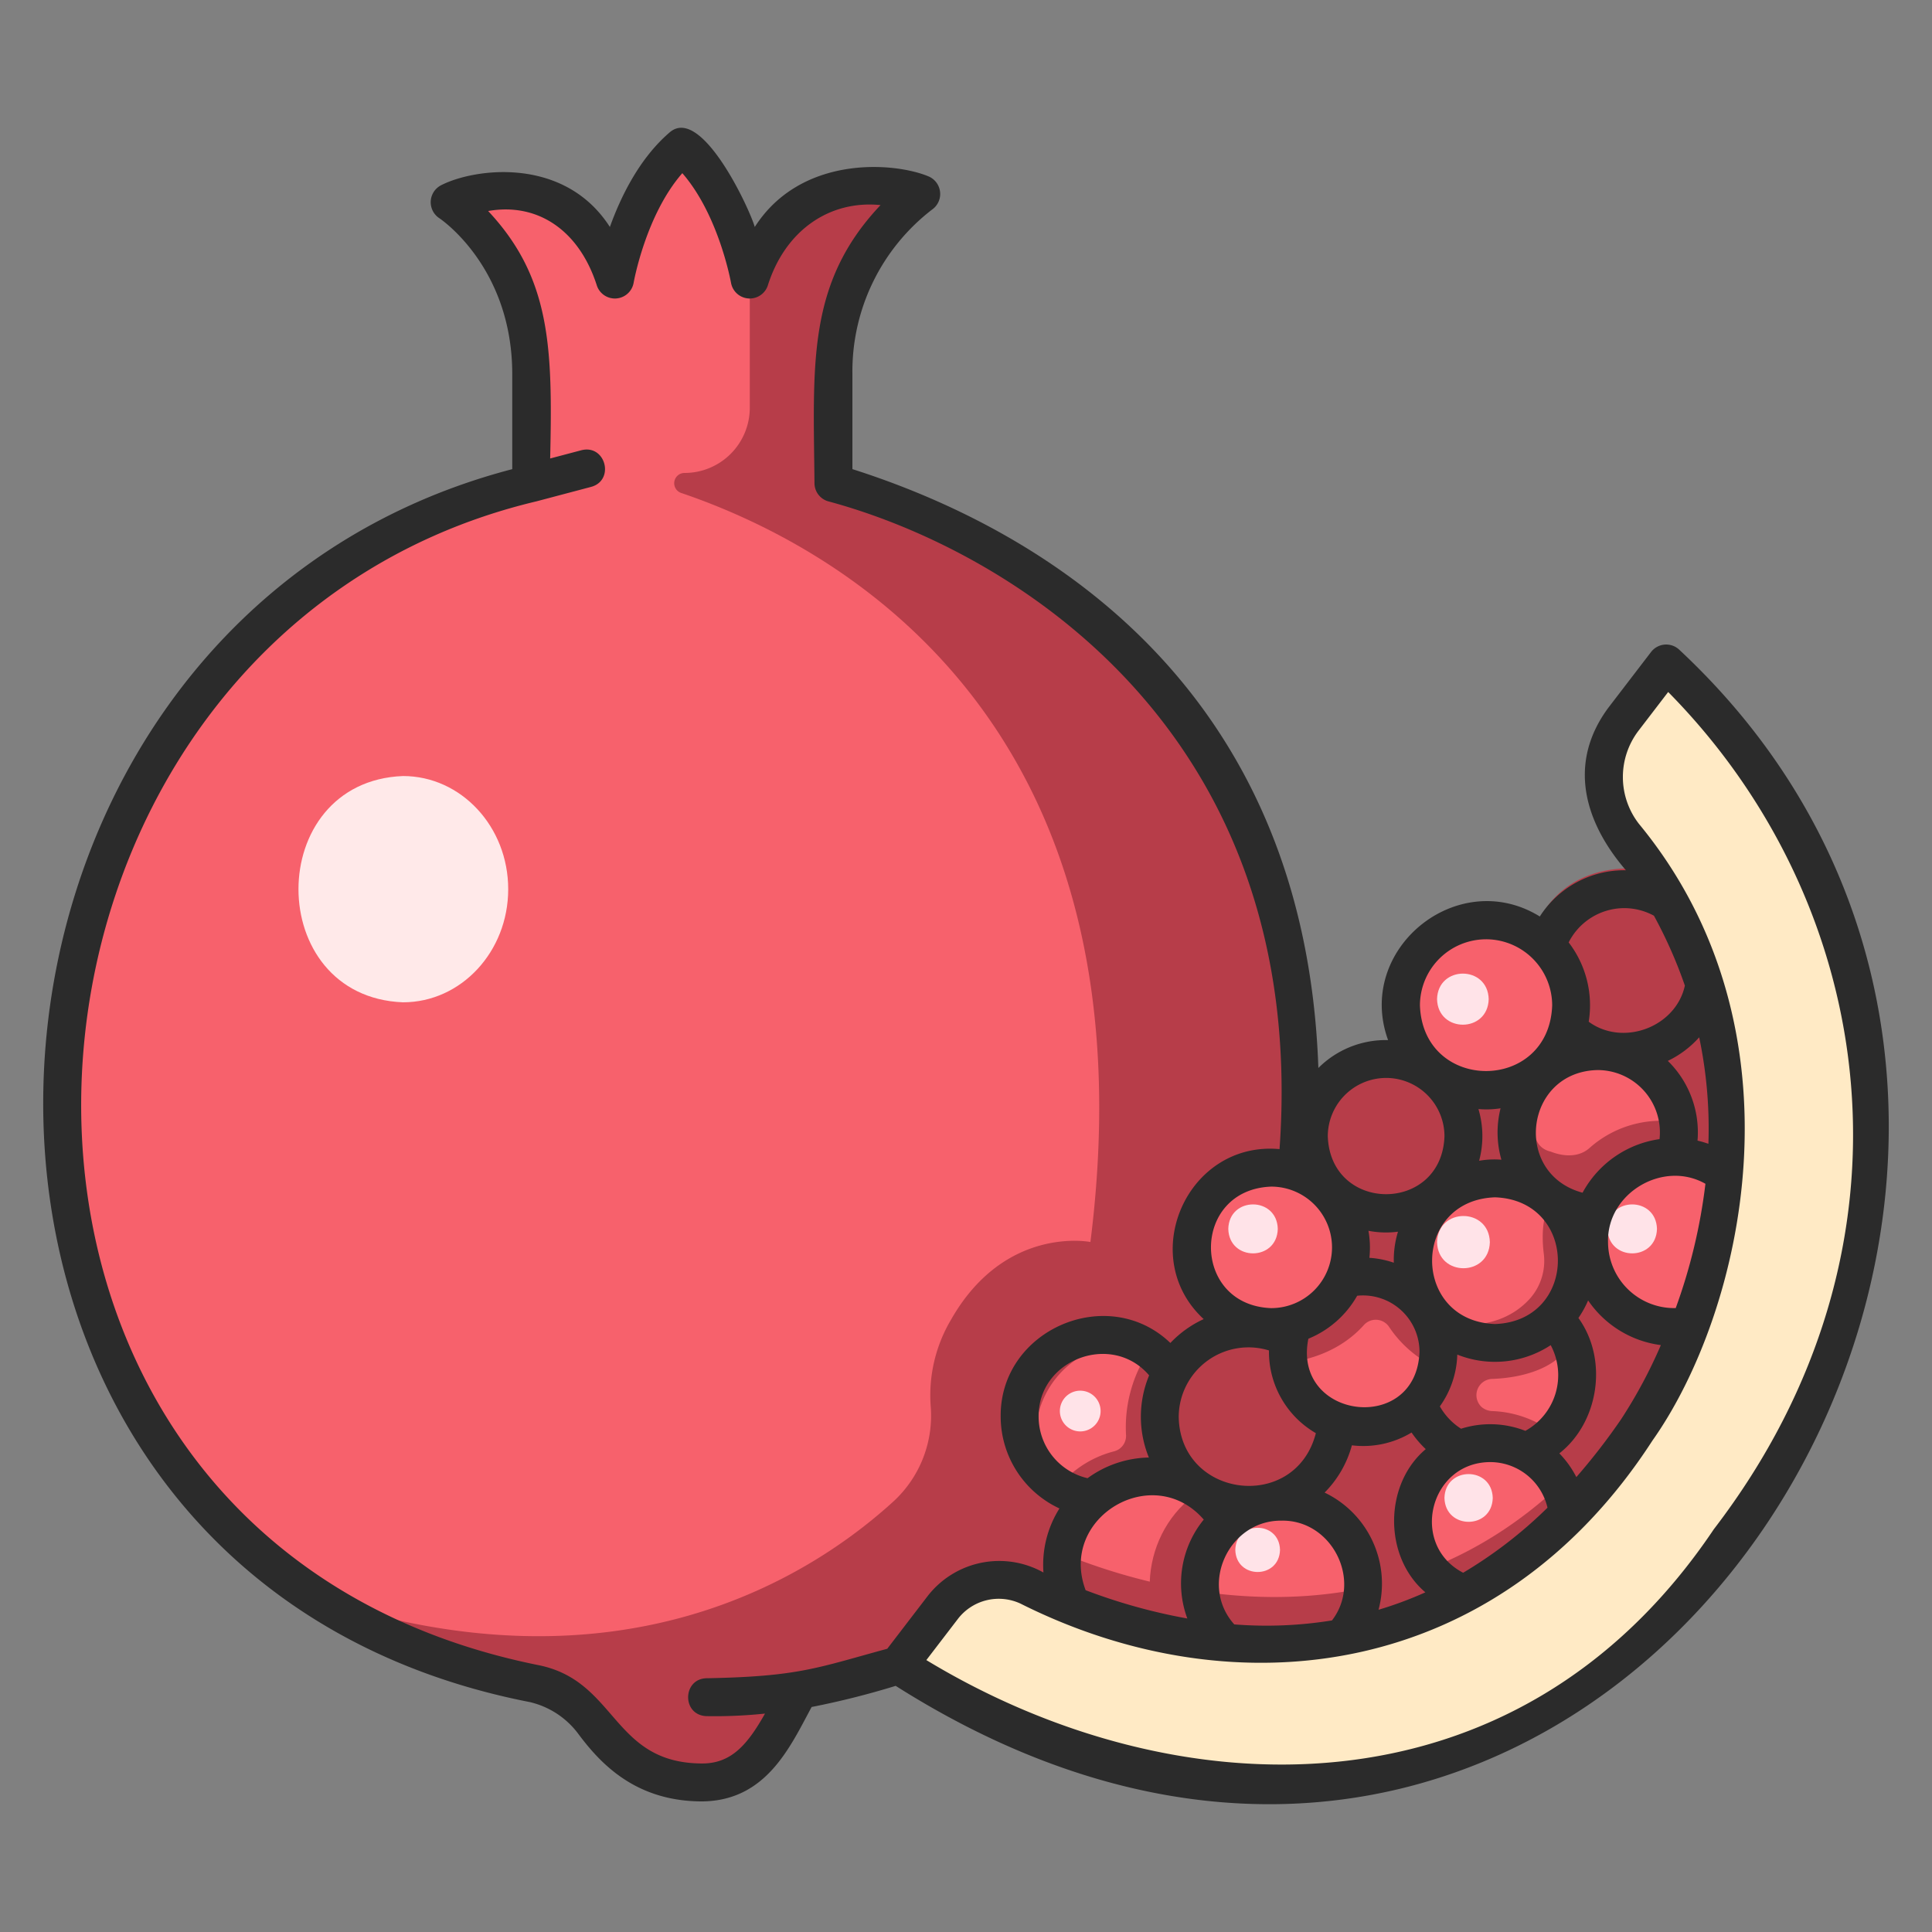 <svg id="icons" xmlns="http://www.w3.org/2000/svg" viewBox="0 0 340 340"><rect x="0" y="0" width="340" height="340" fill="#808080" stroke="none"/><title>56_pomegranate</title><path d="M139.3,86.682l-7.359-37.448S129.26,33.6,120.081,25.787C110.9,33.6,108.217,49.234,108.217,49.234,100.1,25.787,79.112,35.585,79.112,35.585s14.376,9.307,14.376,30.276V85.018c-33.024,9.936-84.736,37.709-82,114.068,1.529,42.62,22.534,68.058,44.664,82.2,0,0,130.748,58.4,157.33-89.672C225.642,123.892,172.328,96.617,139.3,86.682Z" style="fill:#f7616c"/><path d="M120.461,83.233a1.808,1.808,0,0,0-.59,3.518c26.744,9.076,83.665,39.448,72.024,131.822,0,0-15.056-3.037-24.561,13.722a26.1,26.1,0,0,0-3.556,15.048,20.519,20.519,0,0,1-6.417,16.766c-14.462,13.244-48.025,34.838-101.207,17.18a124.489,124.489,0,0,0,37.531,14.927,18.58,18.58,0,0,1,10.8,6.96c4.125,5.533,9.451,10.5,19.123,10.5,9.784,0,13.25-9.5,17.062-16.263,30.758-5.689,85.412-25.976,88.007-98.329,2.738-76.358-48.974-104.132-82-114.067V65.861a39.533,39.533,0,0,1,15.474-31.729s-22.087-8.345-30.2,15.1V71.749A11.484,11.484,0,0,1,120.461,83.233Z" style="fill:#b73d49"/><path d="M296.718,149.324l-56.06,47.426c-26.394,15.19-45.527,50.678-63.5,89.4,1.727.406,80.315,30.383,112.341-15.813S311.022,164.209,296.718,149.324Z" style="fill:#b73d49"/><path d="M302.79,169.781a16.935,16.935,0,0,1-16.936,16.935c-22.44-.83-22.434-33.044,0-33.871A16.935,16.935,0,0,1,302.79,169.781Z" style="fill:#b73d49"/><path d="M267.438,191.328c8.477-10.9,26.348-6.958,29.478,6.465C295.946,207.069,261.986,217.228,267.438,191.328Z" style="fill:#f7616c"/><path d="M185.869,262.218c-9.713-11.815,1.818-29.255,16.567-24.83C212.955,250.69,201.183,263.654,185.869,262.218Z" style="fill:#f7616c"/><path d="M185.855,262.2c8.359,10.405,25.823,5.661,27.5-7.9a15.594,15.594,0,0,0-10.924-16.907,24.22,24.22,0,0,0-4.266,15.188,2.81,2.81,0,0,1-2.078,2.824A18.579,18.579,0,0,0,185.855,262.2Z" style="fill:#b73d49"/><path d="M257.543,199.962a15.449,15.449,0,0,1-15.449,15.449c-20.471-.757-20.465-30.144,0-30.9A15.449,15.449,0,0,1,257.543,199.962Z" style="fill:#b73d49"/><path d="M236.617,250.69a16.938,16.938,0,0,1-16.938,16.938c-22.445-.83-22.439-33.05,0-33.877A16.939,16.939,0,0,1,236.617,250.69Z" style="fill:#b73d49"/><path d="M207.1,291.931A16.863,16.863,0,0,1,186.9,275.467c-.2-13.215,15.233-21.422,26.053-14.036Z" style="fill:#f7616c"/><path d="M212.951,261.437c-11.118,5.573-14.22,20.8-5.9,30.5C221.633,289.07,225.389,269.5,212.951,261.437Z" style="fill:#b73d49"/><path d="M276.449,236.394c2.028,4.845.537,12.462-3.045,15.8,0,0-20.507,4.313-18.873-9.09C256.2,229.4,276.449,236.394,276.449,236.394Z" style="fill:#f7616c"/><path d="M276.449,236.394c-5.915-13.792-26.441-10.695-27.8,4.556-.285,3.957,1.468,15.239,14.449,15.555a14.045,14.045,0,0,0,10.306-4.312,18.913,18.913,0,0,0-10.745-3.865,3.069,3.069,0,0,1-1.922-.716,2.857,2.857,0,0,1,1.87-4.946C265.82,242.559,273.382,241.724,276.449,236.394Z" style="fill:#b73d49"/><path d="M239.9,279.3a15.026,15.026,0,0,1-15.027,15.026c-19.91-.737-19.9-29.319,0-30.052A15.026,15.026,0,0,1,239.9,279.3Z" style="fill:#f7616c"/><path d="M275.928,267.628a13.66,13.66,0,0,1-13.66,13.661c-18.1-.67-18.1-26.654,0-27.321A13.66,13.66,0,0,1,275.928,267.628Z" style="fill:#f7616c"/><path d="M289.5,270.342a114.727,114.727,0,0,0,14.606-29.452c-6.579.223-14.734,4.546-24.811,15.615-35.268,38.739-82.241,21.516-95.437,15.534q-3.387,6.954-6.7,14.116C178.885,286.561,257.473,316.538,289.5,270.342Z" style="fill:#b73d49"/><path d="M293.219,116.755l-7.523,9.819a16.748,16.748,0,0,0,.077,20.432c19.276,24.965,20.339,50.4,16.348,69.934L291.6,245.726c-30.728,55.614-86.879,46.568-110.56,33.474a12.355,12.355,0,0,0-15.1,3.661l-7.8,10.174C285.009,373.928,385.368,201.7,293.219,116.755Z" style="fill:#ffeac5"/><path d="M267.448,191.335c-8.193,9.9-1.745,25.851,11.264,27.135A16.83,16.83,0,0,0,296.9,197.8a18.926,18.926,0,0,0-17.116,4.18c-1.924,1.758-4.633,1.573-6.907.679-6.018-1.431-.881-12.257-.576-12.352Z" style="fill:#b73d49"/><path d="M254.146,241.242c-3.91,15.662-26.323,14.641-28.752-1.362,2.145-7.872,6.055-13.586,14.376-13.9C248.217,226.8,251.673,232.247,254.146,241.242Z" style="fill:#f7616c"/><path d="M239.9,223.256a14.643,14.643,0,0,0-14.486,16.621c2.552-.143,9.577-1.063,14.632-6.718a2.817,2.817,0,0,1,4.426.374,20.316,20.316,0,0,0,9.664,7.706A14.668,14.668,0,0,0,239.9,223.256Z" style="fill:#b73d49"/><path d="M250.663,232.244C238.131,216.4,259.006,196.65,274.129,210,279.187,229.768,262.268,238.056,250.663,232.244Z" style="fill:#f7616c"/><path d="M224.013,232.279c-15.51.864-19.517-21.759-4.622-26.166a15.355,15.355,0,0,1,15.842,4.628c4.234,8.69,3.26,16.963-6.082,20.709A26.672,26.672,0,0,1,224.013,232.279Z" style="fill:#f7616c"/><path d="M250.651,190.064c-12.5-15.121,5.618-35.779,22.253-25.318C287.69,179.614,266.416,202.4,250.651,190.064Z" style="fill:#f7616c"/><path d="M89.436,156.48c0,11-8.29,19.91-18.516,19.91-24.528-.954-24.52-38.871,0-39.821C81.146,136.569,89.436,145.484,89.436,156.48Z" style="fill:#ffe9e9"/><path d="M274.117,210.009c-2.867,2.6-2.818,7.5-2.441,10.581a10,10,0,0,1-2.349,7.847c-2.864,3.243-8.387,6.393-18.66,3.8,6.005,7.575,18.495,7.7,24.644.231C281.017,226.363,280.4,215.445,274.117,210.009Z" style="fill:#b73d49"/><path d="M300.951,221.315c-8.047,23.7-21.058,6.218-21.058,6.218-5.993-9.842.259-25.668,11.842-24.948C291.735,202.585,306.268,205.657,300.951,221.315Z" style="fill:#f7616c"/><path d="M261.986,175.834c-.152,5.994-8.938,5.993-9.089,0C253.049,169.84,261.835,169.842,261.986,175.834Z" style="fill:#ffe3e8"/><path d="M224.869,216.264c-.145,5.745-8.565,5.743-8.71,0C216.3,210.52,224.725,210.521,224.869,216.264Z" style="fill:#ffe3e8"/><path d="M225.26,272.754c-.132,5.188-7.736,5.187-7.867,0C217.525,267.567,225.129,267.568,225.26,272.754Z" style="fill:#ffe3e8"/><path d="M262.7,263.616c-.142,5.6-8.355,5.6-8.5,0C254.342,258.013,262.555,258.014,262.7,263.616Z" style="fill:#ffe3e8"/><path d="M193.687,248.322a3.584,3.584,0,0,1-7.168,0A3.584,3.584,0,0,1,193.687,248.322Z" style="fill:#ffe3e8"/><path d="M262.19,218.593c-.156,6.128-9.139,6.127-9.293,0C253.052,212.464,262.035,212.466,262.19,218.593Z" style="fill:#ffe3e8"/><path d="M291.6,216.264c-.146,5.745-8.566,5.743-8.711,0C283.03,210.52,291.45,210.521,291.6,216.264Z" style="fill:#ffe3e8"/><path d="M295.442,114.267a3.354,3.354,0,0,0-4.871.459l-7.524,9.818c-7.187,9.7-4.289,20.045,3.085,28.608a17.649,17.649,0,0,0-15.152,8.134c-14.453-8.924-32.514,5.744-26.7,21.753a16.789,16.789,0,0,0-12.269,4.906c-2.394-68.887-50.737-95.421-82-105.386v-16.7a35.92,35.92,0,0,1,14-28.962,3.359,3.359,0,0,0-.685-5.888c-6.129-2.518-22.4-3.71-30.5,8.934-.87-3.116-9.312-21.352-14.912-16.7-5.333,4.542-8.641,11.289-10.584,16.7-8-12.462-23.754-10.352-29.633-7.379a3.359,3.359,0,0,0-.4,5.823c.128.084,12.852,8.54,12.852,27.476v16.7c-107.1,27.949-114.028,194.07,3.079,216.974a14.811,14.811,0,0,1,8.575,5.637c4.111,5.515,10.3,11.844,21.8,11.844,11.259-.135,15.439-9.589,19.231-16.616a145.45,145.45,0,0,0,14.789-3.719C285.113,377.46,391.149,203.367,295.442,114.267Zm-9.588,45.549a10.96,10.96,0,0,1,5.212,1.335,80.327,80.327,0,0,1,5.444,12.3c-1.6,7.322-10.9,10.774-16.925,6.354a18.144,18.144,0,0,0-3.526-13.956A10.987,10.987,0,0,1,285.854,159.816Zm-8.078,72.125a17.824,17.824,0,0,0,1.707-3.087,18.322,18.322,0,0,0,12.8,7.861,85.811,85.811,0,0,1-6.972,13.015,110.078,110.078,0,0,1-7.9,10.216,17.028,17.028,0,0,0-2.992-4.175C281.412,250.272,283.041,239.224,277.776,231.941Zm5.21-13.368c-.209-8.6,9.7-14.483,17.142-10.247A97.709,97.709,0,0,1,294.9,230.2,11.643,11.643,0,0,1,282.986,218.573Zm15.75-17.843a17.59,17.59,0,0,0-5.227-14.032,17.579,17.579,0,0,0,5.52-4.146,78.025,78.025,0,0,1,1.622,18.738A18.1,18.1,0,0,0,298.736,200.73Zm-17.564-12.416a10.964,10.964,0,0,1,10.879,12.152,18.34,18.34,0,0,0-13.546,9.431C266.156,206.585,268.278,188.559,281.172,188.314Zm-12.733,63.491a16.988,16.988,0,0,0-11.315-.373,11.22,11.22,0,0,1-3.732-3.933,16.473,16.473,0,0,0,3.066-9.114,17.867,17.867,0,0,0,16.44-1.659A11.2,11.2,0,0,1,268.439,251.805Zm3.894,13.524a77.517,77.517,0,0,1-14.844,11.448c-9.477-4.918-5.935-19.458,4.779-19.473A10.357,10.357,0,0,1,272.333,265.329Zm-9.239-32.321c-14.758-.524-14.753-21.781,0-22.3C277.854,211.23,277.848,232.487,263.094,233.008Zm1.128-28.918a15.562,15.562,0,0,0-3.92.184,16.729,16.729,0,0,0-.122-9.1,16.153,16.153,0,0,0,3.895-.131A17.387,17.387,0,0,0,264.222,204.09Zm-2.7-38.792a11.65,11.65,0,0,1,11.636,11.637c-.546,15.4-22.729,15.4-23.273,0A11.65,11.65,0,0,1,261.524,165.3Zm-17.585,24.4a10.279,10.279,0,0,1,10.267,10.267c-.482,13.59-20.054,13.586-20.535,0A10.28,10.28,0,0,1,243.939,189.7Zm6.9,90.529a66.074,66.074,0,0,1-8.238,3.065,17.775,17.775,0,0,0-9.489-20.62,18.757,18.757,0,0,0,4.8-8.319,16.423,16.423,0,0,0,10.5-2.252,17.9,17.9,0,0,0,2.5,2.923C243.543,261.2,243.444,273.955,250.842,280.224Zm-41.892,4.6a99.527,99.527,0,0,1-17.892-4.979c-4.819-12.8,11.852-22.718,20.788-12.428A17.77,17.77,0,0,0,208.95,284.828ZM202.183,256.5a18.858,18.858,0,0,0-10.789,3.639,11.137,11.137,0,0,1-8.614-10.809c-.112-10.115,12.917-14.968,19.447-7.289A18.987,18.987,0,0,0,202.183,256.5Zm5.252-7.17a12.282,12.282,0,0,1,15.883-11.675,16.552,16.552,0,0,0,8.252,14.559C227.976,266.173,207.668,263.712,207.435,249.331ZM240.823,216.6a16.28,16.28,0,0,0,5.2.158,16.942,16.942,0,0,0-.733,5.461,16.455,16.455,0,0,0-4.3-.863A16.794,16.794,0,0,0,240.823,216.6Zm8.987,21.288c-.523,14.67-22.418,11.9-19.559-2.294a17.455,17.455,0,0,0,8.588-7.564A9.941,9.941,0,0,1,249.81,237.891ZM225.529,267.61c8.863-.17,14.271,10.536,8.881,17.557a72.168,72.168,0,0,1-17.2.7C210.943,278.868,216.312,267.509,225.529,267.61Zm8.885-48.092a10.7,10.7,0,0,1-10.692,10.691c-14.152-.5-14.147-20.884,0-21.384A10.7,10.7,0,0,1,234.414,219.518Zm-78.272,70.637c-12.324,3.35-15.536,4.882-31.661,5.185-4.383-.037-4.566,6.473-.182,6.671a84.756,84.756,0,0,0,10.329-.448c-3.039,5.389-5.883,8.779-11.025,8.779-15.94-.015-14.968-14.569-28.908-17.318C-17.82,270.3-6.988,112.349,94.4,88.23l9.627-2.548c4.2-1.142,2.569-7.52-1.706-6.451l-5.5,1.454c.435-19.386.166-31.736-10.916-43.549,8.763-1.541,16.067,3.449,19.156,13.189a3.35,3.35,0,0,0,6.442-.526c.022-.131,2.115-11.934,8.574-19.323,6.432,7.372,8.554,19.2,8.576,19.323a3.35,3.35,0,0,0,6.442.526c3.058-9.792,10.9-15.135,19.868-14.233-13.041,13.782-11.814,28.089-11.628,48.927a3.335,3.335,0,0,0,2.375,3.194c31.457,8.439,84.76,39.875,79.468,114.013-16.283-1.485-25.236,18.955-13.348,29.914a18.994,18.994,0,0,0-5.864,4.2c-11.011-10.556-30.055-2.315-29.862,13a17.854,17.854,0,0,0,10.343,16.123,18.585,18.585,0,0,0-2.818,11.272,15.934,15.934,0,0,0-20.346,4.105Zm145.471-21.046c-34.9,51.976-95.012,49.445-138.591,23.038l5.561-7.257a9.062,9.062,0,0,1,11.022-2.674c37.964,19.049,84,13.328,111.19-28.687,15.934-22.531,27.724-72.067-2.382-108.561a13.437,13.437,0,0,1-.069-16.365l5.228-6.823C330.529,159.207,339.721,219.426,301.613,269.109Z" style="fill:#2b2b2b"/></svg>